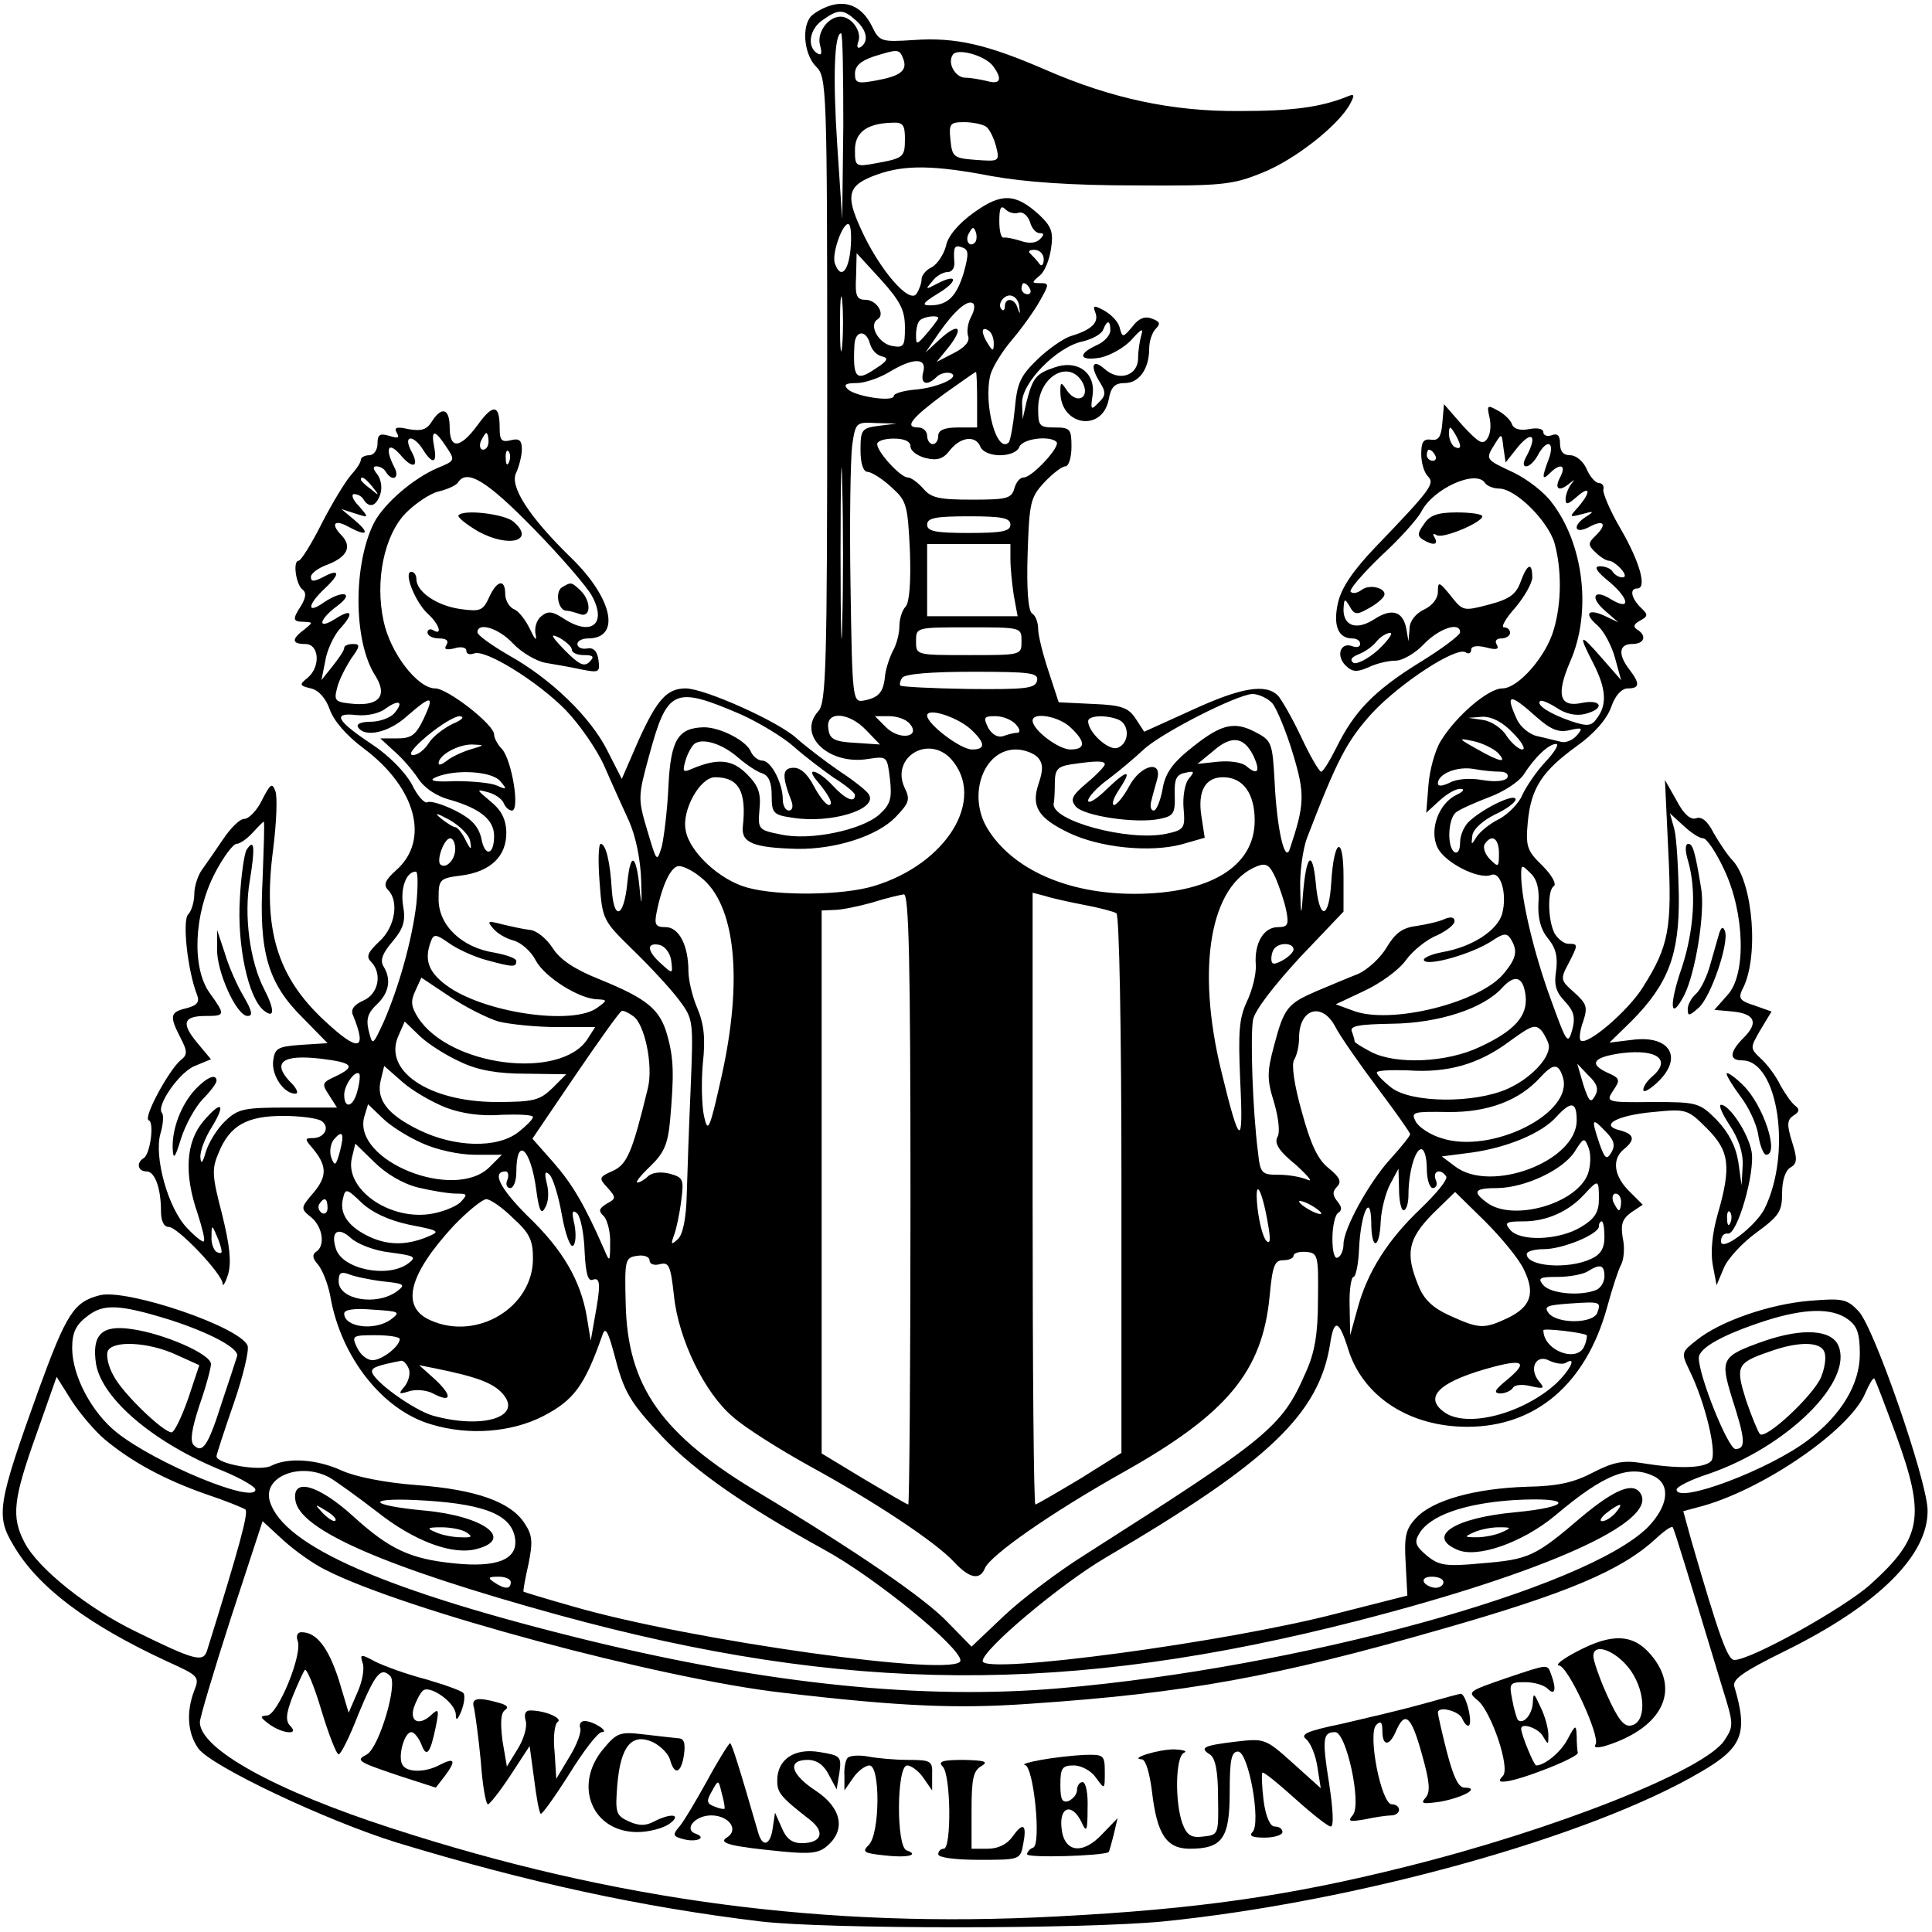 <?xml version="1.0" standalone="no"?>
<!DOCTYPE svg PUBLIC "-//W3C//DTD SVG 20010904//EN"
 "http://www.w3.org/TR/2001/REC-SVG-20010904/DTD/svg10.dtd">
<svg version="1.0" xmlns="http://www.w3.org/2000/svg"
 width="348pt" height="348pt" viewBox="0 0 348 348"
 preserveAspectRatio="xMidYMid meet">

<g transform="translate(0,348) scale(0.1,-0.1)"
fill="#000000" stroke="none">
<path d="M1490 3468 c-13 -5 -28 -14 -32 -21 -14 -22 -8 -67 12 -87 19 -19 20
-34 20 -582 0 -502 -2 -564 -16 -579 -39 -43 19 -98 90 -86 34 5 34 5 39 -36
4 -35 1 -46 -19 -64 -31 -28 -125 -48 -178 -36 -40 8 -41 9 -38 45 3 30 -2 43
-23 64 -26 26 -52 29 -99 9 -16 -7 -17 -5 -11 16 4 13 12 27 17 30 16 10 51
-2 78 -26 14 -12 33 -25 43 -28 12 -4 17 -17 17 -40 0 -32 3 -35 38 -40 68
-11 154 15 137 42 -3 6 -27 25 -53 42 -26 18 -60 44 -77 59 -32 30 -166 90
-200 90 -34 0 -52 -21 -85 -94 l-30 -69 -26 51 c-30 60 -101 129 -178 172 -31
18 -56 36 -56 41 0 19 38 8 64 -20 15 -16 42 -32 59 -35 18 -3 47 -8 65 -12
31 -6 33 -5 30 17 -2 16 -9 23 -20 21 -10 -2 -18 2 -18 8 0 5 8 10 19 10 60 0
45 72 -30 145 -77 75 -112 130 -99 154 5 11 10 30 10 42 0 16 -5 20 -20 16
-17 -4 -20 0 -20 23 0 42 -12 43 -40 4 -31 -42 -50 -44 -50 -4 0 34 -14 39
-32 11 -9 -15 -19 -18 -42 -14 -22 5 -27 3 -21 -7 5 -9 2 -10 -14 -5 -17 5
-21 2 -21 -14 0 -12 -7 -21 -15 -21 -8 0 -15 -4 -15 -8 0 -5 -8 -17 -18 -28
-9 -10 -33 -49 -52 -86 -19 -38 -38 -68 -42 -68 -11 0 -5 -43 7 -52 7 -5 6
-14 -2 -28 -17 -26 -16 -30 5 -30 16 -1 16 -1 0 -14 -23 -17 -23 -26 2 -26 25
0 28 -41 4 -61 -15 -12 -15 -14 6 -19 14 -3 27 -18 34 -38 7 -20 30 -47 61
-70 95 -71 120 -166 58 -220 -19 -17 -23 -26 -14 -35 20 -20 13 -67 -16 -93
-20 -19 -24 -27 -15 -36 21 -21 14 -58 -13 -70 -18 -8 -24 -17 -19 -27 26 -64
10 -67 -52 -9 -85 79 -111 165 -92 308 6 48 8 95 4 105 -6 16 -9 13 -24 -16
-9 -19 -24 -34 -32 -34 -8 0 -24 -16 -37 -35 -13 -19 -30 -44 -38 -55 -8 -10
-15 -31 -15 -45 0 -14 -5 -31 -11 -37 -11 -11 -1 -102 16 -145 5 -13 0 -19
-19 -24 -30 -7 -31 -14 -11 -53 13 -25 13 -31 0 -41 -21 -18 -68 -104 -57
-108 10 -3 3 -60 -9 -68 -14 -8 -11 -24 5 -24 15 0 26 -30 26 -72 0 -17 5 -28
14 -28 16 0 96 -84 97 -102 0 -7 5 1 10 17 6 22 3 51 -11 108 -18 69 -19 81
-6 111 20 49 51 66 116 66 30 0 61 -4 69 -9 16 -11 6 -31 -16 -31 -14 0 -14
-2 -1 -17 27 -32 28 -51 3 -81 -24 -28 -24 -29 -4 -45 21 -18 25 -52 8 -62 -7
-5 -6 -12 4 -23 8 -10 18 -35 22 -57 19 -110 95 -206 183 -231 67 -20 143 -14
200 15 56 29 75 55 107 146 5 16 10 8 21 -33 18 -70 28 -87 88 -151 58 -61
147 -123 290 -202 92 -50 246 -176 246 -200 0 -32 -488 36 -700 98 -46 13 -85
25 -87 26 -1 1 3 24 9 50 8 40 7 52 -7 73 -25 39 -88 61 -194 69 -56 4 -111
15 -135 26 -46 21 -97 24 -127 9 -19 -11 -99 3 -99 17 0 3 14 46 31 95 17 49
28 96 25 104 -13 34 -217 103 -266 91 -47 -12 -60 -32 -111 -172 -73 -203 -77
-225 -45 -278 44 -76 135 -144 278 -210 55 -25 58 -27 48 -52 -15 -39 -12 -77
7 -104 22 -32 232 -131 358 -170 237 -72 440 -116 655 -142 120 -14 580 -14
725 0 348 35 769 152 968 269 76 44 86 70 61 154 -4 13 16 27 89 63 171 84
262 175 259 257 -3 57 -96 326 -124 356 -21 22 -28 24 -88 19 -73 -6 -162 -37
-204 -71 -27 -21 -28 -23 -14 -52 30 -60 52 -154 40 -166 -13 -13 -60 -14
-127 -3 -31 5 -50 1 -85 -17 -34 -18 -63 -25 -120 -26 -93 -3 -169 -24 -199
-56 -19 -20 -22 -33 -19 -82 l3 -58 -126 -32 c-198 -52 -639 -111 -639 -86 0
21 141 139 221 186 295 173 385 259 405 386 7 46 16 43 33 -12 27 -84 110
-138 214 -138 123 0 214 77 252 216 9 33 20 67 25 76 5 9 7 31 3 48 -4 25 -1
34 15 46 l21 14 -25 25 c-27 27 -31 57 -9 75 21 17 19 27 -7 34 -38 9 -6 27
60 33 60 6 62 5 97 -30 40 -40 44 -68 19 -154 -10 -35 -13 -68 -9 -91 l7 -37
13 31 c7 17 34 46 59 64 41 30 46 38 46 71 0 23 6 41 15 46 12 7 13 15 3 46
-10 32 -9 40 3 48 10 6 11 11 3 17 -6 4 -18 21 -27 37 -8 17 -24 38 -35 48
-20 19 -20 19 -1 52 l20 33 -31 11 c-26 8 -29 13 -22 28 31 56 20 193 -17 233
-9 9 -24 32 -34 49 -11 22 -22 31 -32 27 -10 -3 -22 7 -35 32 l-21 37 6 -128
c7 -139 1 -171 -45 -244 -26 -43 -102 -108 -113 -97 -3 3 -1 19 5 35 8 25 6
31 -16 51 -25 22 -26 24 -11 52 18 35 18 36 0 36 -8 0 -19 9 -25 19 -12 24
-13 78 -1 85 5 4 -4 20 -21 37 -28 27 -30 35 -26 79 6 61 26 91 88 136 31 22
54 48 62 70 7 21 19 34 30 34 22 0 22 9 3 34 -21 27 -19 46 5 46 22 0 27 15 9
26 -8 5 -6 10 5 16 15 8 15 11 1 24 -17 17 -20 34 -6 34 18 0 5 47 -29 106
-19 32 -33 65 -32 72 2 6 -2 12 -8 12 -6 0 -16 11 -22 25 -6 14 -19 25 -30 25
-12 0 -18 7 -18 21 0 15 -5 19 -15 15 -8 -3 -15 0 -15 5 0 7 -11 9 -26 6 -16
-3 -28 0 -31 10 -3 7 -14 18 -26 24 -18 10 -19 9 -14 -13 3 -13 2 -30 -4 -38
-8 -12 -15 -8 -44 23 l-34 39 -3 -34 c-2 -25 -7 -32 -20 -30 -14 2 -18 -4 -18
-26 0 -15 5 -33 12 -40 13 -13 6 -23 -95 -128 -40 -42 -61 -73 -67 -100 -9
-40 0 -64 26 -64 8 0 14 -4 14 -10 0 -5 -6 -7 -14 -4 -21 8 -30 -16 -13 -34
13 -13 21 -13 42 -4 14 7 36 12 49 12 12 0 35 13 51 30 27 28 65 41 65 21 0
-5 -33 -30 -74 -55 -82 -51 -117 -88 -149 -153 -12 -24 -24 -43 -27 -43 -4 0
-20 28 -36 62 -16 34 -35 67 -42 75 -22 22 -66 15 -155 -26 l-86 -39 -15 23
c-13 20 -25 25 -77 27 l-62 3 -18 55 c-10 30 -19 65 -19 77 0 12 -5 25 -11 28
-7 5 -10 44 -8 107 3 93 5 102 30 129 15 16 32 29 38 29 6 0 11 16 11 35 0 32
-2 35 -30 35 -28 0 -30 3 -30 34 0 58 56 90 80 47 14 -27 -9 -40 -27 -16 -12
18 -13 18 -13 -1 0 -61 75 -73 87 -14 4 23 11 30 29 30 26 0 44 26 44 62 0 13
5 29 12 36 9 9 7 13 -7 18 -12 5 -24 1 -35 -14 -17 -20 -18 -21 -23 -3 -2 11
-15 24 -27 31 -20 11 -22 10 -17 -3 7 -18 -7 -31 -43 -42 -14 -4 -41 -23 -61
-42 -31 -30 -37 -43 -41 -89 -3 -30 -8 -57 -11 -61 -22 -21 -46 70 -33 122 4
14 21 42 39 63 17 20 40 52 50 70 17 30 17 32 1 32 -16 0 -16 1 -2 13 9 6 18
28 21 48 5 31 1 41 -21 62 -43 39 -68 40 -118 4 -28 -20 -47 -43 -50 -60 -4
-15 -15 -32 -25 -38 -11 -5 -19 -15 -19 -22 0 -7 -4 -18 -9 -26 -13 -20 -68
45 -100 116 -29 63 -24 80 30 99 48 17 100 17 204 -3 61 -11 145 -17 260 -17
157 -1 175 1 229 23 58 23 137 85 158 124 9 17 8 19 -8 12 -46 -18 -96 -25
-191 -25 -122 -1 -232 23 -349 74 -106 46 -162 59 -237 54 -61 -4 -63 -3 -77
26 -18 35 -46 47 -80 34z m52 -25 c20 -18 23 -38 8 -48 -6 -3 -7 1 -4 10 7 18
-12 45 -32 45 -22 0 -43 -28 -37 -51 4 -15 3 -20 -5 -15 -19 12 -14 44 10 60
28 20 37 20 60 -1z m-23 -190 l-2 -168 -9 135 c-8 122 -5 200 7 200 3 0 4 -75
4 -167z m108 121 c8 -21 -5 -31 -49 -39 -33 -6 -38 -5 -38 12 0 14 10 23 33
31 45 14 47 14 54 -4z m161 -12 c18 -24 15 -35 -10 -28 -13 3 -30 6 -39 6 -18
0 -33 26 -23 41 7 13 56 0 72 -19z m-158 -131 c0 -34 -2 -36 -52 -45 -37 -7
-38 -6 -38 24 0 32 22 48 68 49 18 1 22 -4 22 -28z m146 21 c6 -4 14 -20 18
-35 7 -28 6 -28 -36 -25 -40 3 -43 5 -46 36 -3 29 -1 32 25 32 15 0 33 -4 39
-8z m59 -155 c7 2 16 -5 20 -16 3 -12 11 -21 18 -21 8 0 8 -3 0 -11 -7 -7 -20
-8 -34 -3 -13 4 -27 7 -31 6 -5 -1 -8 12 -8 30 0 24 3 29 11 21 6 -6 17 -9 24
-6z m-303 -66 c-4 -41 -18 -54 -28 -26 -7 17 15 77 25 71 4 -3 5 -23 3 -45z
m224 12 c-10 -10 -19 5 -10 18 6 11 8 11 12 0 2 -7 1 -15 -2 -18z m-20 -54
c-13 -43 -29 -59 -61 -59 -16 0 -12 5 14 21 37 22 37 38 -1 18 -21 -11 -22
-11 -9 4 7 10 20 17 28 17 8 0 13 8 12 18 -2 27 0 32 15 26 11 -4 11 -12 2
-45z m144 24 c0 -10 -4 -14 -8 -8 -4 6 -11 13 -16 18 -5 4 -2 7 7 7 10 0 17
-8 17 -17z m-250 -123 c0 -34 -2 -37 -24 -33 -24 5 -42 38 -25 48 14 9 -2 35
-22 35 -16 0 -19 7 -17 42 l1 42 44 -48 c35 -39 43 -55 43 -86z m-113 -32 c-2
-24 -4 -7 -4 37 0 44 2 63 4 43 2 -21 2 -57 0 -80z m338 102 c3 -5 1 -10 -4
-10 -6 0 -11 5 -11 10 0 6 2 10 4 10 3 0 8 -4 11 -10z m-19 -34 c2 -12 1 -13
-3 -1 -5 18 -23 20 -23 3 0 -6 -3 -9 -6 -5 -9 9 6 29 19 24 7 -2 13 -11 13
-21z m-87 -17 c-6 -11 -8 -27 -5 -35 3 -9 -6 -20 -26 -30 l-31 -16 22 27 c28
36 18 45 -16 14 l-26 -24 24 35 c28 40 51 60 61 54 5 -3 3 -14 -3 -25z m-59
-2 c0 -2 -9 -14 -20 -27 -19 -22 -20 -22 -20 -3 0 11 3 23 7 26 7 7 33 10 33
4z m310 -22 c0 -9 -11 -21 -25 -27 -35 -16 -31 -29 8 -22 17 4 43 18 56 33 16
18 21 21 17 8 -3 -10 -6 -29 -6 -42 0 -32 -35 -43 -61 -19 -22 19 -26 4 -7
-26 10 -16 10 -23 -3 -35 -14 -15 -15 -13 -11 13 6 41 -28 65 -69 50 -33 -11
-39 -19 -50 -62 l-7 -31 -1 29 c-1 36 62 101 109 111 17 4 34 13 37 21 7 18
13 18 13 -1z m-210 -23 c0 -15 -2 -15 -10 -2 -13 20 -13 33 0 25 6 -3 10 -14
10 -23z m-223 -1 c3 -11 12 -21 22 -23 12 -3 10 -8 -12 -22 -35 -24 -41 -17
-38 42 1 27 21 29 28 3z m96 -51 c-6 -22 7 -26 24 -9 6 6 17 9 25 7 20 -7 -24
-27 -66 -30 -20 -2 -36 -7 -36 -11 0 -12 -70 -1 -83 12 -8 8 -4 11 16 11 14 0
41 9 59 20 43 26 68 26 61 0z m97 -50 l0 -50 -35 0 c-24 0 -35 -5 -35 -15 0
-8 -4 -15 -10 -15 -5 0 -10 7 -10 15 0 8 -7 15 -16 15 -26 0 -12 17 46 60 30
21 56 40 58 40 1 0 2 -22 2 -50z m-243 -403 c-1 -67 -3 -9 -3 128 0 138 2 192
3 122 2 -71 2 -183 0 -250z m66 356 c-31 -4 -33 -7 -33 -44 0 -24 5 -39 13
-39 6 0 26 -12 42 -27 28 -25 30 -31 34 -116 2 -56 -1 -93 -8 -100 -6 -6 -11
-22 -11 -35 0 -13 -5 -33 -12 -45 -6 -12 -13 -33 -14 -46 -3 -29 -12 -38 -39
-43 -19 -3 -20 3 -23 207 -2 116 0 229 3 253 6 41 7 42 43 40 l37 -1 -32 -4z
m1047 -36 c0 -5 -4 -5 -10 -2 -5 3 -10 14 -10 23 0 15 2 15 10 2 5 -8 10 -19
10 -23z m-1826 -2 c16 -24 16 -25 -16 -38 -44 -19 -95 -63 -114 -98 -38 -75
-38 -214 2 -276 22 -35 8 -54 -37 -51 -35 3 -38 5 -32 28 3 14 15 37 25 53 17
23 17 27 4 27 -9 0 -16 -3 -16 -7 0 -5 -10 -19 -21 -33 l-20 -25 7 35 c3 19
15 44 25 56 27 29 24 39 -6 20 -34 -22 -32 -3 3 23 32 24 9 29 -26 5 -30 -21
-28 -3 3 26 29 27 27 37 -4 20 -16 -8 -21 -8 -21 1 0 6 13 16 30 22 36 14 45
33 24 54 -19 20 -11 28 14 14 33 -18 39 -12 12 11 l-25 21 25 -8 c25 -8 25 -8
6 14 -11 11 -14 21 -8 21 6 0 14 -4 17 -10 10 -16 23 -12 30 10 4 12 1 27 -5
35 -8 10 -9 15 -2 15 6 0 14 -4 17 -10 12 -19 26 -11 15 9 -17 33 -11 47 11
22 23 -28 36 -22 19 8 -14 28 5 28 22 1 17 -27 26 -25 20 5 -6 32 1 32 22 0z
m76 10 c0 -8 -4 -15 -10 -15 -5 0 -7 7 -4 15 4 8 8 15 10 15 2 0 4 -7 4 -15z
m1855 -9 c25 29 34 19 15 -17 -7 -12 -7 -19 -1 -19 6 0 15 9 21 20 16 30 31
25 20 -6 -13 -34 -13 -41 2 -26 19 19 30 14 18 -8 -11 -21 -2 -27 18 -10 9 7
9 7 2 -2 -5 -7 -10 -19 -10 -27 0 -11 4 -10 20 4 25 22 26 9 3 -18 -17 -19
-17 -19 7 -13 21 6 22 5 8 -4 -26 -16 -23 -33 3 -20 27 15 35 7 14 -14 -15
-14 -15 -18 -1 -31 8 -8 19 -15 24 -15 5 0 15 -7 22 -15 8 -9 9 -15 2 -15 -6
0 -14 5 -17 10 -3 6 -14 10 -23 10 -12 0 -7 -9 18 -29 36 -31 37 -52 1 -30
-30 19 -38 3 -10 -21 l24 -21 -23 11 c-32 15 -40 5 -14 -17 11 -10 25 -36 31
-58 l11 -40 -35 40 c-40 46 -43 44 -15 -10 23 -45 25 -74 7 -98 -10 -15 -17
-16 -47 -6 -38 13 -63 29 -56 36 2 3 16 -3 30 -12 16 -11 35 -15 51 -11 36 9
31 27 -5 20 -41 -9 -48 14 -21 76 38 88 24 210 -34 285 -13 18 -44 42 -69 54
-51 24 -51 23 -33 52 12 19 12 19 15 -7 l4 -27 23 29z m-1095 0 c0 -8 12 -17
27 -21 21 -5 32 -2 44 14 20 25 47 27 55 6 4 -9 19 -15 35 -15 17 0 32 6 35
15 6 15 55 21 67 9 8 -8 -44 -64 -59 -64 -7 0 -14 -9 -17 -20 -5 -18 -14 -20
-76 -20 -59 0 -74 3 -88 20 -10 11 -22 20 -28 20 -13 0 -55 46 -55 60 0 6 14
10 30 10 19 0 30 -5 30 -14z m-723 -28 c-3 -8 -6 -5 -6 6 -1 11 2 17 5 13 3
-3 4 -12 1 -19z m1668 12 c3 -5 1 -10 -4 -10 -6 0 -11 5 -11 10 0 6 2 10 4 10
3 0 8 -4 11 -10z m-1914 -57 c13 -16 12 -17 -3 -4 -10 7 -18 15 -18 17 0 8 8
3 21 -13z m290 -75 c50 -51 97 -106 105 -121 28 -51 -1 -74 -51 -41 -20 13
-28 14 -40 4 -9 -7 -13 -22 -10 -34 2 -12 -2 -7 -10 10 -8 17 -21 34 -30 37
-8 4 -15 16 -15 27 0 28 -15 25 -29 -6 -11 -24 -16 -26 -52 -21 -42 6 -79 31
-79 54 0 7 -4 13 -9 13 -15 0 7 -55 30 -76 20 -18 27 -40 9 -29 -5 3 -10 1
-10 -4 0 -6 9 -11 21 -11 13 0 18 -4 13 -12 -5 -8 0 -9 14 -6 12 4 22 2 22 -4
0 -6 6 -8 14 -5 20 8 114 -50 165 -102 25 -26 57 -72 70 -102 13 -30 33 -74
44 -98 12 -27 21 -69 22 -110 1 -36 1 -46 -2 -21 -6 71 -17 80 -23 20 -6 -62
-24 -70 -28 -13 -3 52 -11 83 -20 83 -4 0 -5 -31 -2 -69 5 -68 6 -69 60 -122
31 -30 68 -70 83 -90 26 -35 26 -36 21 -160 -3 -68 -6 -154 -7 -191 -1 -42 -7
-72 -16 -80 -12 -11 -13 -10 -7 7 4 10 10 38 13 62 5 39 4 42 -21 49 -16 4
-32 2 -39 -5 -6 -6 -15 -11 -19 -11 -4 0 6 13 23 29 25 24 32 40 36 83 7 81 7
110 -5 153 -13 47 -36 66 -122 101 -45 18 -71 35 -85 57 -11 17 -29 31 -40 32
-11 1 -33 6 -50 10 -27 7 -28 6 -17 -7 7 -9 24 -19 37 -22 14 -4 32 -20 40
-36 16 -30 79 -70 112 -70 17 -1 17 -2 -1 -15 -44 -33 -207 -9 -273 41 -32 24
-39 46 -27 78 5 14 9 14 33 -3 14 -10 44 -24 66 -30 48 -13 55 -14 55 -2 0 5
-18 11 -39 15 -59 9 -101 49 -101 96 0 36 1 38 41 43 53 7 82 35 81 79 -1 23
-9 39 -29 55 -25 21 -26 22 -4 16 12 -3 25 -12 28 -19 3 -8 10 -14 15 -14 15
0 0 91 -18 111 -8 8 -14 20 -14 26 0 18 -84 83 -106 83 -32 0 -81 64 -93 121
-16 73 1 155 40 195 18 18 45 36 60 39 16 4 31 11 34 16 16 25 52 3 136 -83z
m1714 82 c3 -5 15 -10 25 -10 30 0 88 -58 100 -98 13 -47 13 -107 -1 -155 -13
-48 -64 -107 -93 -107 -25 0 -83 -49 -111 -95 -10 -16 -20 -52 -22 -79 l-4
-50 24 22 c13 12 30 22 38 21 8 0 5 -5 -8 -11 -31 -15 -49 -62 -34 -94 12 -27
74 -59 97 -50 17 7 29 -34 20 -69 -8 -31 -55 -61 -108 -70 -21 -4 -36 -11 -33
-15 7 -11 87 12 122 35 21 14 27 15 34 4 13 -21 11 -34 -11 -61 -42 -54 -207
-95 -274 -68 l-30 11 51 24 c28 13 62 37 75 55 12 17 38 38 56 45 17 8 32 19
32 26 0 7 -7 8 -17 4 -10 -5 -33 -10 -52 -13 -25 -3 -38 -13 -53 -38 -11 -19
-34 -40 -51 -48 -18 -7 -51 -21 -75 -31 -53 -23 -59 -30 -77 -98 -13 -48 -13
-62 0 -103 8 -28 11 -54 6 -62 -6 -11 2 -25 33 -50 22 -20 32 -32 21 -27 -11
5 -34 9 -52 9 -30 0 -33 2 -37 40 -10 78 -14 211 -9 239 3 17 38 62 84 112
l79 83 0 63 c0 76 -17 69 -22 -9 -4 -70 -22 -71 -28 -2 -6 61 -17 51 -23 -20
-3 -43 -4 -42 -5 10 -1 30 5 71 12 90 55 143 72 175 117 225 50 54 152 121
169 110 6 -4 10 -1 10 5 0 6 10 8 26 4 19 -5 25 -4 20 5 -4 6 -1 11 8 11 9 0
16 5 16 10 0 6 -5 10 -11 10 -6 0 3 16 20 35 17 20 31 45 31 55 0 28 -9 25
-21 -8 -8 -22 -19 -31 -57 -41 -46 -12 -47 -12 -69 16 -21 26 -23 26 -23 7 0
-12 -10 -25 -25 -32 -15 -7 -26 -21 -26 -34 l-2 -23 -4 23 c-6 31 -26 37 -57
17 -32 -21 -56 -13 -56 17 1 20 2 21 11 6 8 -15 13 -16 32 -5 12 6 25 16 29
22 10 14 -24 25 -40 12 -7 -5 -15 -7 -19 -3 -4 3 21 32 54 64 34 31 66 67 73
80 21 42 99 77 115 52z m-855 -75 c0 -12 -15 -15 -75 -15 -60 0 -75 3 -75 15
0 12 15 15 75 15 60 0 75 -3 75 -15z m0 -62 c0 -16 3 -45 6 -65 l7 -38 -82 0
-81 0 0 65 0 65 75 0 75 0 0 -27z m20 -148 c0 -25 0 -25 -95 -25 -95 0 -95 0
-95 25 0 25 0 25 95 25 95 0 95 0 95 -25z m-810 -15 c0 -6 10 -10 22 -10 17 0
19 -3 10 -12 -10 -10 -19 -5 -45 21 -25 26 -27 31 -9 22 12 -7 22 -16 22 -21z
m1452 -1 c-18 -16 -38 -26 -44 -23 -7 5 -4 10 8 15 11 4 26 14 33 23 7 9 19
16 25 16 6 0 -4 -14 -22 -31z m-614 -55 c-3 -14 -19 -16 -123 -15 -66 1 -121
4 -123 6 -2 2 -1 8 3 14 4 7 52 11 126 11 106 0 120 -2 117 -16z m-533 -61
c33 -15 76 -41 95 -58 19 -17 52 -42 72 -56 21 -13 38 -27 38 -31 0 -15 -17
-8 -40 17 -26 28 -51 35 -28 8 22 -26 30 -43 21 -43 -5 0 -17 15 -27 34 -12
23 -25 34 -38 33 -19 -1 -20 -15 -2 -61 3 -9 1 -16 -5 -16 -6 0 -11 9 -11 20
0 29 -21 70 -37 70 -7 0 -16 7 -20 15 -7 20 -55 45 -85 45 -47 -1 -60 -23 -64
-107 -2 -43 -8 -91 -12 -108 -9 -29 -9 -28 -26 29 -17 57 -17 61 3 134 33 122
45 127 166 75z m957 20 c8 -10 25 -51 37 -91 22 -73 21 -91 -6 -172 -9 -25
-23 38 -27 120 -4 73 -5 76 -36 92 -39 20 -63 13 -121 -35 -28 -23 -41 -42
-45 -69 -4 -21 -11 -38 -16 -38 -5 0 -7 8 -4 18 2 9 7 26 10 37 11 37 -29 28
-50 -11 -10 -19 -23 -34 -27 -34 -5 0 -2 11 7 25 26 39 19 41 -19 5 -19 -19
-35 -29 -35 -22 0 6 16 24 37 39 20 15 48 39 62 52 31 30 169 100 197 101 11
0 28 -8 36 -17z m-1582 -18 c-7 -8 -26 -15 -42 -15 -17 0 -27 -4 -23 -10 12
-19 55 -10 88 20 45 39 50 38 30 -5 -14 -29 -22 -35 -47 -35 l-31 0 25 -23
c14 -12 33 -34 43 -49 11 -17 32 -32 59 -39 54 -16 78 -36 78 -65 0 -35 -17
-38 -23 -4 -5 21 -17 35 -47 50 -22 11 -45 18 -50 15 -5 -3 -18 11 -28 32 -12
22 -41 52 -73 73 -63 42 -71 57 -27 52 19 -2 42 3 53 12 24 17 33 12 15 -9z
m2057 -6 c27 -24 41 -29 61 -24 22 5 24 4 12 -10 -7 -8 -20 -14 -29 -11 -9 2
-28 7 -42 10 -14 3 -31 17 -37 31 -21 46 -13 47 35 4z m-1019 -22 c27 -25 28
-37 3 -37 -21 0 -81 46 -81 61 0 15 53 -2 78 -24z m-933 9 c-16 -8 -36 -23
-43 -35 -7 -11 -19 -21 -28 -21 -10 0 1 14 26 35 23 19 49 35 58 35 10 -1 4
-7 -13 -14z m746 -12 l24 -25 -45 3 c-38 2 -46 7 -48 26 -5 32 37 30 69 -4z
m78 12 c20 -24 -19 -30 -43 -6 l-20 20 26 0 c14 0 31 -6 37 -14z m191 -1 c8
-9 8 -15 2 -15 -6 0 -17 -3 -25 -6 -10 -3 -20 3 -27 15 -9 19 -8 21 13 21 14
0 30 -7 37 -15z m98 -5 c28 -26 28 -40 0 -40 -21 0 -68 35 -68 52 0 16 47 8
68 -12z m86 14 c21 -8 21 -43 -1 -51 -16 -6 -53 28 -53 48 0 10 31 12 54 3z
m711 -24 c16 -16 24 -30 17 -30 -6 0 -19 11 -28 24 -8 14 -28 27 -42 29 l-27
4 26 2 c16 0 35 -9 54 -29z m-468 -40 c14 -29 9 -38 -12 -20 -8 7 -30 10 -51
8 l-37 -4 28 23 c33 29 55 26 72 -7z m440 5 c20 -21 5 -18 -37 6 -34 19 -34
20 -6 14 15 -3 35 -13 43 -20z m-1850 5 c-16 -5 -35 -14 -43 -21 -8 -6 -14 -8
-14 -4 0 15 35 34 60 34 24 -1 24 -1 -3 -9z m1937 -22 c-17 -18 -35 -45 -42
-60 -6 -15 -25 -34 -41 -43 -17 -8 -35 -23 -41 -32 -10 -16 -10 -16 -8 2 2 12
19 27 41 38 20 9 37 22 37 27 0 12 -55 -14 -82 -38 -10 -8 -18 -26 -18 -39 0
-14 -4 -21 -10 -18 -14 9 -12 61 3 72 6 5 33 17 59 27 25 9 53 27 62 40 21 33
46 56 59 56 6 0 -3 -15 -19 -32z m-1071 5 c64 -72 -7 -189 -139 -229 -56 -17
-173 -18 -227 -3 -50 13 -106 65 -112 104 -7 36 26 95 53 95 43 0 57 -26 50
-89 -3 -29 19 -38 98 -40 69 -1 144 23 177 57 25 26 27 32 16 54 -24 54 43 95
84 51z m157 2 c9 -11 9 -22 1 -46 -14 -41 -2 -62 54 -89 56 -27 146 -36 203
-21 l42 12 -6 39 c-7 45 7 70 39 70 36 0 57 -29 57 -78 0 -83 -81 -132 -217
-132 -120 0 -219 44 -264 117 -37 60 -8 143 51 143 15 0 33 -7 40 -15z m120
-12 c0 -3 -15 -19 -32 -33 -27 -23 -31 -30 -20 -43 15 -17 109 -31 151 -22 25
5 28 10 27 43 -1 29 3 37 19 40 17 4 17 2 6 -11 -7 -9 -11 -33 -9 -54 3 -35 1
-38 -32 -45 -68 -14 -208 24 -202 55 1 4 2 20 2 36 0 25 5 30 28 34 47 7 62 7
62 0z m712 -13 c11 0 16 -5 13 -11 -4 -6 -22 -8 -45 -4 -22 4 -47 2 -59 -5
-13 -6 -21 -7 -21 -1 0 17 34 31 64 26 16 -3 37 -5 48 -5z m-1801 -17 c13 -15
12 -16 -6 -8 -11 5 -45 8 -75 8 -39 -2 -49 1 -35 7 35 15 101 11 116 -7z m-54
-109 c3 -16 1 -16 -9 4 -6 12 -14 22 -18 22 -3 0 -15 7 -26 16 -13 11 -8 10
16 -3 19 -11 36 -28 37 -39z m2221 6 c6 0 23 -25 37 -55 38 -79 41 -192 6
-228 l-23 -26 33 -3 c40 -4 47 -20 20 -47 -26 -26 -27 -41 -3 -41 65 0 90
-168 40 -268 -17 -32 -78 -78 -78 -58 0 9 5 15 12 14 17 -4 50 111 43 148 -6
33 -40 84 -55 84 -5 0 2 -16 15 -36 16 -24 25 -49 24 -73 l-2 -36 -6 43 c-5
29 -18 53 -39 75 -31 31 -35 32 -116 32 -83 -1 -84 0 -70 21 13 19 12 22 -11
32 -34 16 -25 28 26 35 64 8 91 -12 54 -43 -8 -7 -15 -17 -15 -23 0 -6 11 0
25 13 48 45 23 86 -45 77 l-41 -5 40 39 c66 67 86 119 85 225 -1 50 -4 104 -8
120 l-8 29 24 -22 c14 -13 29 -23 36 -23z m-2595 -73 c-7 -132 9 -188 73 -251
l44 -45 -47 -3 c-43 -3 -48 -6 -51 -29 -3 -26 19 -59 40 -59 7 0 2 11 -11 23
-31 34 -11 48 57 40 58 -7 64 -14 26 -32 -24 -11 -25 -13 -11 -34 l14 -22 -88
0 c-79 0 -90 -2 -113 -24 -15 -14 -30 -39 -35 -55 -6 -21 -9 -24 -10 -11 -1
11 8 35 20 54 27 44 18 50 -15 11 -31 -37 -35 -94 -10 -166 8 -25 14 -48 11
-50 -2 -2 -16 9 -30 24 -34 35 -60 128 -48 170 5 17 6 33 3 37 -12 12 31 74
59 85 l29 12 -25 30 c-29 35 -25 48 16 48 35 0 35 2 7 41 -33 45 -29 143 9
216 15 29 33 53 39 53 6 0 19 9 29 20 10 11 19 20 20 20 2 0 0 -47 -2 -103z
m347 54 c0 -20 -17 -37 -27 -28 -7 8 7 47 18 47 5 0 9 -9 9 -19z m1880 -8 c0
-25 -1 -26 -16 -11 -9 9 -13 21 -10 27 13 20 26 11 26 -16z m-383 -104 c5 -25
2 -29 -15 -29 -26 0 -43 -29 -40 -68 1 -16 -6 -45 -16 -66 -14 -30 -16 -54
-12 -144 6 -122 -1 -118 -34 18 -46 188 -20 337 65 370 16 6 22 2 33 -22 7
-17 16 -43 19 -59z m-1055 61 c63 -49 77 -185 37 -362 -21 -94 -24 -100 -31
-68 -4 19 -5 62 -2 95 5 44 2 71 -10 99 -9 21 -16 51 -16 67 0 46 -17 79 -41
79 -18 0 -21 4 -16 28 10 49 26 82 40 82 8 0 26 -9 39 -20z m1509 -48 c-1 -26
4 -46 17 -62 15 -18 18 -34 15 -58 -4 -25 -1 -38 15 -55 17 -18 20 -29 14 -52
-8 -28 -10 -24 -39 56 -30 82 -53 179 -53 223 0 19 1 19 17 3 12 -11 16 -30
14 -55z m-2021 0 c-8 -67 -32 -151 -59 -213 -20 -43 -20 -43 -27 -15 -5 21 -1
32 15 47 22 21 26 45 12 68 -7 11 -2 24 16 45 20 24 24 37 19 65 -5 32 6 61
23 61 4 0 4 -26 1 -58z m890 -532 c0 -302 -2 -550 -4 -550 -2 0 -38 21 -80 46
l-76 46 0 489 0 489 23 1 c12 0 42 6 67 13 25 8 51 14 58 15 9 1 12 -115 12
-549z m313 530 c27 -5 53 -12 58 -15 5 -4 9 -205 9 -489 l0 -483 -75 -47 c-42
-25 -78 -46 -80 -46 -3 0 -5 248 -5 551 l0 551 23 -6 c12 -4 44 -11 70 -16z
m-744 -100 c3 -25 3 -25 -18 -6 -26 23 -27 39 -3 34 9 -2 19 -14 21 -28z
m1121 20 c0 -5 -9 -14 -20 -20 -15 -8 -20 -8 -20 3 0 8 3 17 7 20 10 10 33 8
33 -3z m-1432 -130 c20 -5 68 -10 106 -10 l68 0 -14 -22 c-49 -74 -248 -49
-305 39 -12 19 -14 29 -5 48 l11 24 51 -34 c28 -19 68 -39 88 -45z m1850 46
c4 -36 -20 -63 -83 -92 -59 -28 -150 -32 -195 -9 -17 9 -30 17 -30 19 0 3 -2
10 -5 18 -4 10 12 13 72 14 84 1 165 27 199 65 23 25 38 20 42 -15z m-1608
-36 c21 -13 37 -89 27 -130 -28 -115 -37 -137 -63 -149 -25 -11 -26 -13 -10
-30 16 -18 16 -20 -1 -29 -14 -9 -16 -13 -5 -23 6 -7 12 -29 11 -49 0 -34 -1
-34 -11 -10 -35 80 -57 117 -91 156 l-38 43 78 115 c43 63 80 115 83 115 3 1
12 -3 20 -9z m1265 -19 c8 -16 42 -65 75 -109 33 -44 60 -82 60 -85 0 -3 -16
-23 -35 -44 -38 -41 -85 -126 -85 -154 0 -10 -4 -21 -10 -24 -6 -4 -10 10 -10
34 0 22 5 43 10 46 8 5 7 11 -1 21 -9 11 -9 18 -1 26 9 9 6 17 -15 34 -19 15
-32 42 -48 101 -14 49 -19 86 -14 94 5 8 9 25 9 40 0 52 41 65 65 20z m-1575
-64 c31 -15 67 -21 117 -21 l73 -1 -25 -25 c-23 -22 -33 -25 -103 -25 -121 1
-203 57 -174 120 l11 25 28 -27 c15 -14 48 -35 73 -46z m1960 28 c0 -23 -34
-58 -74 -76 -60 -27 -174 -26 -210 2 -14 11 -26 23 -26 27 0 4 25 5 56 4 72
-5 128 11 184 53 40 29 46 31 58 17 6 -9 12 -21 12 -27z m-1987 -110 c29 -11
65 -16 101 -13 31 1 56 0 56 -4 0 -4 -12 -16 -26 -27 -38 -30 -115 -28 -180 4
-57 28 -77 55 -68 90 l6 25 33 -29 c18 -16 53 -36 78 -46z m2012 55 c21 -65
-129 -140 -219 -110 -20 6 -41 20 -46 30 -9 17 -5 18 58 17 72 -1 129 21 166
62 24 26 33 26 41 1z m58 -34 c-8 -14 -11 -10 -21 20 l-11 38 20 -21 c16 -15
19 -25 12 -37z m-2229 10 c-7 -30 -24 -35 -24 -8 0 18 20 45 27 38 2 -2 1 -15
-3 -30z m116 -95 c26 -12 67 -21 95 -21 l49 0 -22 -22 c-63 -63 -247 11 -226
90 l7 23 26 -25 c14 -14 46 -34 71 -45z m2080 41 c0 -74 -155 -132 -219 -83
l-24 18 54 7 c64 9 127 35 153 65 26 28 36 27 36 -7z m63 -57 c-9 -15 -12 -13
-22 15 -15 45 -14 48 10 23 16 -16 19 -25 12 -38z m-2291 0 c-7 -25 -9 -26
-15 -11 -4 10 -2 25 4 33 16 19 20 12 11 -22z m2248 -40 c-21 -54 -136 -86
-182 -51 -27 20 -22 26 20 26 49 1 116 32 138 65 17 27 18 27 26 6 4 -12 3
-32 -2 -46z m-2107 -24 c25 -6 56 -11 69 -11 20 0 21 -1 7 -16 -9 -8 -34 -18
-56 -21 -75 -10 -153 47 -139 102 l6 25 34 -33 c21 -21 51 -39 79 -46z m213
-5 c5 -37 9 -45 16 -31 6 9 7 28 3 43 -5 20 -3 24 5 16 6 -6 16 -38 22 -72 6
-34 15 -59 20 -56 5 3 6 20 3 37 -6 25 -4 29 5 21 6 -7 12 -37 13 -68 2 -40 6
-55 15 -51 14 5 14 -11 3 -70 l-7 -40 -7 43 c-11 65 -43 121 -107 182 -50 50
-65 80 -39 80 4 0 6 -7 3 -15 -4 -8 -1 -15 5 -15 6 0 11 13 11 28 0 67 26 44
36 -32z m1604 39 c0 -19 5 -35 11 -35 6 0 9 7 5 15 -6 16 9 21 19 6 3 -6 -18
-31 -46 -58 -58 -55 -96 -113 -114 -181 l-13 -47 -1 53 c-1 28 3 52 7 52 4 0
9 23 10 51 3 64 21 103 22 47 0 -51 15 -49 17 2 1 21 9 52 17 67 l15 28 1 -37
c0 -21 4 -38 8 -38 5 0 9 12 9 28 0 40 12 82 23 82 6 0 10 -16 10 -35z m-286
-100 c5 -28 4 -37 -3 -30 -6 6 -13 33 -16 60 -6 57 8 35 19 -30z m596 45 c0
-23 -7 -35 -32 -50 -39 -24 -110 -27 -128 -5 -11 13 -7 15 24 15 42 0 82 18
110 49 25 27 26 27 26 -9z m-2143 -46 c57 -11 57 -12 30 -23 -38 -15 -72 -14
-107 4 -35 18 -49 41 -42 67 4 18 7 17 33 -8 19 -18 49 -32 86 -40z m2008 -81
c21 -43 12 -67 -29 -87 -43 -20 -51 -20 -104 4 -31 14 -47 29 -57 54 -24 58
-19 84 25 129 l41 40 54 -53 c30 -30 62 -69 70 -87z m175 122 c0 -8 -2 -15 -4
-15 -2 0 -6 7 -10 15 -3 8 -1 15 4 15 6 0 10 -7 10 -15z m-2330 -11 c0 -8 -5
-12 -10 -9 -6 4 -8 11 -5 16 9 14 15 11 15 -7z m334 -18 c30 -27 36 -40 36
-73 0 -88 -101 -149 -185 -111 -54 24 -39 82 42 170 25 26 52 48 59 48 7 0 29
-15 48 -34z m1456 8 c0 -2 -9 0 -20 6 -11 6 -20 13 -20 16 0 2 9 0 20 -6 11
-6 20 -13 20 -16z m737 -16 c-3 -8 -6 -5 -6 6 -1 11 2 17 5 13 3 -3 4 -12 1
-19z m-227 -26 c0 -21 -7 -32 -25 -40 -42 -19 -115 -13 -115 9 0 5 14 9 31 9
34 0 99 27 99 41 0 5 2 9 5 9 3 0 5 -13 5 -28z m-2491 -25 c1 -5 -3 -5 -9 -2
-5 3 -10 16 -9 28 0 21 1 21 9 2 5 -11 9 -24 9 -28z m304 -3 c45 -6 48 -8 32
-20 -37 -27 -119 -10 -130 27 -10 31 4 40 27 19 12 -11 43 -23 71 -26z m1671
-85 c0 -62 -6 -96 -22 -131 -43 -99 -66 -117 -397 -328 -48 -30 -113 -79 -146
-110 l-59 -56 -43 44 c-42 44 -165 128 -338 232 -178 106 -239 193 -242 343
-2 78 -1 82 21 85 12 2 22 -2 22 -8 0 -7 8 -10 19 -7 16 4 19 -3 25 -57 8 -78
55 -175 106 -218 21 -19 83 -58 137 -88 119 -65 229 -138 262 -174 27 -29 46
-33 55 -11 9 23 119 100 249 173 187 105 251 181 264 318 5 54 9 64 24 64 11
0 19 4 19 8 0 5 10 8 23 7 21 -2 22 -6 21 -86z m516 42 c0 -10 -7 -22 -16 -25
-29 -11 -81 -6 -94 9 -11 13 -7 15 26 15 22 0 46 5 54 10 22 14 30 12 30 -9z
m-2201 -9 c40 -4 42 -6 26 -18 -37 -27 -105 -15 -105 18 0 15 4 18 18 13 9 -4
37 -10 61 -13z m2188 -57 c-8 -19 -70 -20 -87 -1 -10 13 -4 15 37 18 57 4 57
3 50 -17z m-2572 -12 c72 -23 127 -52 122 -66 -2 -7 -14 -43 -27 -82 -25 -79
-35 -94 -51 -78 -7 7 -4 28 10 71 12 34 21 68 21 75 0 18 -85 55 -143 63 -54
8 -72 -10 -64 -63 11 -63 105 -143 230 -193 31 -13 57 -28 57 -33 0 -27 -180
47 -250 103 -45 36 -80 102 -80 152 0 28 7 42 27 57 29 23 57 22 148 -6z m400
1 c-29 -22 -85 -15 -85 10 0 7 18 10 52 7 47 -3 50 -4 33 -17z m2623 0 c17
-12 22 -25 22 -63 0 -54 -33 -109 -92 -154 -70 -54 -238 -117 -238 -90 0 5 26
18 57 28 143 49 263 168 234 232 -13 28 -64 31 -132 8 -79 -28 -81 -32 -59
-104 24 -74 25 -91 6 -91 -13 0 -66 131 -66 164 0 18 43 42 120 67 69 22 119
24 148 3z m-470 -29 c1 -1 0 -10 -4 -19 -12 -32 -74 -9 -74 28 0 4 71 -4 78
-9z m-2138 -7 c0 -13 -32 -38 -49 -38 -10 0 -22 10 -28 23 -10 21 -8 22 33 22
24 0 44 -3 44 -7z m-403 -28 l42 -19 -20 -60 c-12 -34 -25 -61 -30 -61 -15 0
-90 72 -105 103 -9 16 -13 35 -10 43 8 20 73 17 123 -6z m2969 5 c4 -9 1 -29
-6 -46 -15 -34 -100 -113 -110 -102 -4 5 -15 32 -25 61 -19 61 -17 67 41 87
52 19 93 19 100 0z m-466 -20 c21 13 9 -12 -17 -37 -59 -54 -160 -81 -201 -52
-40 28 -8 57 92 83 51 13 57 6 21 -24 -22 -18 -26 -24 -13 -25 9 0 20 5 23 10
3 6 18 7 33 3 23 -5 25 -4 14 9 -19 23 -5 50 19 37 11 -5 24 -7 29 -4z m-2084
-10 c4 -8 0 -23 -7 -32 -12 -14 -11 -15 8 -9 12 4 32 2 43 -4 34 -18 35 -4 4
25 l-29 26 30 -6 c74 -15 103 -26 120 -45 38 -42 -35 -65 -125 -40 -35 10
-110 64 -110 80 0 7 12 11 53 19 4 0 10 -6 13 -14z m-547 -128 c48 -40 107
-72 181 -98 36 -12 68 -25 72 -28 6 -5 -10 -65 -69 -254 -7 -22 -22 -18 -128
34 -87 42 -177 114 -201 161 -24 46 -20 78 21 193 l37 105 27 -43 c15 -23 42
-55 60 -70z m3226 9 c54 -148 47 -186 -46 -270 -48 -43 -215 -136 -245 -136
-12 0 -27 41 -78 217 l-14 51 26 7 c112 28 274 138 302 206 7 16 14 28 16 26
2 -2 19 -47 39 -101z m-2822 -77 c12 -7 51 -35 86 -62 67 -53 136 -79 180 -67
68 18 12 59 -93 69 -109 10 -108 25 2 18 109 -7 155 -27 160 -70 4 -36 -33
-51 -110 -43 -79 8 -116 25 -182 85 -63 57 -110 70 -104 29 7 -54 162 -121
474 -207 518 -142 919 -144 1441 -10 338 87 540 178 508 229 -13 21 -46 8
-107 -43 -83 -71 -94 -76 -180 -83 -64 -6 -76 -4 -98 14 -20 17 -23 24 -14 39
19 33 81 55 171 61 106 6 107 -12 2 -22 -109 -10 -160 -43 -105 -67 35 -17
118 12 177 61 90 76 135 93 180 70 29 -16 23 -54 -13 -91 -112 -111 -628 -253
-1060 -290 -245 -21 -520 7 -843 85 -369 90 -555 171 -579 252 -13 44 54 71
107 43z m11 -78 c-2 -3 -12 3 -22 13 -16 17 -16 18 5 5 12 -7 20 -15 17 -18z
m2306 14 c-7 -8 -18 -15 -24 -15 -6 0 -2 7 8 15 25 19 32 19 16 0z m-2323
-103 c141 -72 603 -196 823 -221 213 -25 315 -29 443 -20 283 19 446 49 742
134 228 65 325 106 387 163 15 14 29 24 31 21 3 -4 27 -83 90 -291 20 -64 20
-67 3 -93 -36 -54 -306 -161 -576 -228 -208 -52 -374 -76 -627 -89 -415 -22
-795 28 -1198 159 -210 68 -345 143 -345 191 0 8 25 92 56 188 l57 174 38 -35
c21 -19 55 -43 76 -53z m253 68 c12 -8 10 -10 -10 -9 -14 0 -34 4 -45 9 -17 7
-16 9 10 9 17 0 37 -4 45 -9z m1865 0 c-11 -5 -31 -9 -45 -9 -23 0 -23 1 -5 9
11 5 31 9 45 9 23 0 23 -1 5 -9z m-1785 -90 c0 -13 -11 -13 -30 0 -12 8 -11
10 8 10 12 0 22 -4 22 -10z m1680 0 c0 -5 -6 -10 -14 -10 -8 0 -18 5 -21 10
-3 6 3 10 14 10 12 0 21 -4 21 -10z"/>
<path d="M826 2552 c-3 -3 13 -16 35 -29 56 -31 105 -17 63 18 -16 13 -88 22
-98 11z"/>
<path d="M1012 2422 c-13 -9 -6 -42 8 -42 5 0 15 -3 24 -6 20 -8 22 22 2 42
-17 16 -17 16 -34 6z"/>
<path d="M2565 2536 c-12 -16 -12 -22 -2 -28 18 -11 29 -10 21 4 -4 6 -3 8 4
4 11 -7 82 23 82 34 0 4 -21 7 -46 7 -34 0 -49 -5 -59 -21z"/>
<path d="M3041 1928 c15 -53 10 -124 -11 -189 -24 -69 -22 -100 3 -53 21 40
39 152 31 195 -11 67 -15 79 -23 79 -6 0 -6 -13 0 -32z"/>
<path d="M3097 1800 c-2 -8 -10 -34 -16 -56 -6 -23 -18 -47 -26 -54 -8 -7 -15
-19 -15 -28 0 -13 3 -12 20 3 22 20 55 117 47 138 -3 8 -6 8 -10 -3z"/>
<path d="M3110 1546 c0 -4 11 -22 25 -41 14 -18 29 -49 32 -69 3 -20 10 -36
14 -36 25 0 -5 90 -41 125 -16 16 -30 25 -30 21z"/>
<path d="M444 1949 c-4 -7 -10 -47 -12 -89 -5 -83 15 -177 43 -200 20 -16 20
1 1 38 -26 50 -37 133 -26 196 10 61 8 77 -6 55z"/>
<path d="M391 1771 c-1 -41 35 -121 55 -121 10 0 8 9 -7 35 -12 20 -27 54 -34
78 l-14 42 0 -34z"/>
<path d="M352 1518 c-26 -28 -42 -71 -41 -106 1 -22 4 -19 15 17 8 25 25 56
39 71 14 14 25 29 25 33 0 14 -17 7 -38 -15z"/>
<path d="M536 525 c10 -24 -36 -135 -55 -135 -13 -1 -13 -3 3 -15 24 -18 56
-21 39 -4 -9 9 -8 22 4 53 9 22 19 44 22 48 3 4 17 -29 30 -73 13 -43 27 -79
31 -79 4 0 20 32 35 71 31 75 41 87 58 70 14 -14 -20 -128 -42 -141 -21 -11
-18 -13 59 -39 l65 -21 17 22 c20 27 17 33 -10 19 -26 -14 -59 -14 -67 0 -9
14 3 59 16 59 5 0 13 -10 18 -22 9 -25 16 -17 26 32 6 29 5 33 -6 23 -22 -22
-41 -16 -34 10 4 12 11 26 16 31 11 13 59 -20 60 -42 0 -12 3 -11 10 6 5 13 7
27 4 32 -2 4 -33 15 -67 25 -35 9 -76 24 -92 32 -26 14 -28 14 -23 -2 4 -9 0
-33 -9 -53 l-16 -37 -18 60 c-19 58 -40 85 -67 85 -7 0 -10 -6 -7 -15z"/>
<path d="M2840 505 c-25 -13 -39 -24 -32 -25 16 0 75 -128 66 -142 -4 -6 2 -7
17 -3 103 32 137 100 83 164 -32 38 -70 40 -134 6z m98 -35 c27 -40 27 -93 0
-98 -13 -3 -24 12 -43 54 -14 31 -25 63 -25 71 0 26 43 9 68 -27z"/>
<path d="M2715 458 c-72 -25 -72 -25 -53 -41 24 -20 59 -122 45 -136 -8 -8 -7
-11 3 -10 26 1 135 44 132 52 -1 4 -2 17 -2 30 -1 21 -2 21 -16 -5 -12 -24
-42 -48 -57 -48 -4 0 -27 56 -27 66 0 12 31 1 39 -13 10 -17 10 -16 10 2 0 11
-6 34 -14 50 -12 26 -13 27 -14 8 -1 -21 -17 -40 -27 -31 -2 3 -7 19 -10 36
-6 30 -5 32 23 32 16 0 34 -5 41 -12 13 -13 16 -1 6 26 -7 19 -4 19 -79 -6z"/>
<path d="M2560 410 c-36 -10 -100 -25 -143 -35 -63 -13 -76 -19 -64 -28 8 -7
17 -29 20 -50 l6 -38 -50 45 c-49 44 -51 45 -102 39 -59 -7 -67 -11 -48 -23
10 -6 15 -30 15 -77 1 -67 1 -68 -26 -71 -22 -3 -30 2 -38 23 -14 38 -13 122
3 128 6 3 -1 5 -18 6 -29 0 -83 -17 -58 -18 7 -1 14 -26 18 -58 9 -77 26 -103
68 -103 59 0 72 19 72 102 0 58 3 73 15 73 19 0 42 -129 26 -145 -7 -7 0 -10
22 -10 18 0 32 5 32 10 0 6 -6 10 -14 10 -8 0 -16 17 -20 47 -3 25 -4 48 -2
50 2 2 28 -19 59 -47 30 -27 59 -50 64 -50 6 0 4 32 -3 78 -13 81 -11 92 11
92 20 0 48 -129 32 -149 -10 -12 -7 -13 22 -8 18 4 40 7 47 7 8 0 14 5 14 10
0 6 -6 10 -13 10 -19 0 -44 127 -28 143 8 8 11 5 11 -11 0 -28 13 -28 25 1 16
36 27 26 46 -42 14 -50 16 -68 7 -79 -10 -11 -6 -12 28 -7 41 8 71 25 42 25
-11 0 -20 19 -32 65 -9 35 -16 67 -16 70 0 13 39 3 44 -11 4 -9 9 -14 12 -12
7 7 -6 58 -15 57 -3 0 -35 -9 -71 -19z"/>
<path d="M854 403 c2 -10 8 -53 12 -95 3 -43 9 -78 13 -78 3 0 22 24 41 53
l34 52 8 -59 c4 -32 9 -61 12 -63 2 -2 25 30 51 71 26 42 52 76 59 76 15 0
-15 20 -31 20 -7 0 -10 -6 -8 -12 3 -7 -6 -31 -19 -52 l-24 -40 -3 48 c-3 26
0 50 5 54 11 6 -19 20 -46 21 -11 1 -15 -5 -11 -19 3 -11 -4 -34 -15 -51 l-19
-31 -8 47 c-4 33 -3 50 5 55 7 5 3 9 -12 13 -39 11 -50 8 -44 -10z"/>
<path d="M1087 330 c-55 -65 -21 -150 61 -150 21 0 47 7 58 15 23 17 3 20 -28
4 -15 -8 -27 -8 -45 0 -24 11 -25 16 -21 67 6 69 26 93 64 76 14 -7 28 -21 31
-32 8 -29 20 -24 25 9 3 22 0 30 -11 30 -9 1 -37 4 -62 7 -42 5 -48 3 -72 -26z"/>
<path d="M1274 273 c-21 -38 -43 -75 -51 -84 -12 -14 -11 -17 9 -22 23 -6 42
3 21 10 -22 8 -1 33 28 33 32 0 51 -26 28 -40 -16 -10 7 -16 100 -25 51 -5 67
-3 82 11 33 29 24 68 -21 98 -46 30 -53 56 -15 56 16 0 29 -9 38 -27 l14 -26
5 30 c4 29 2 31 -35 37 -46 8 -77 -13 -77 -51 0 -22 5 -29 59 -71 28 -22 21
-42 -15 -42 -17 0 -28 8 -36 28 l-12 27 -4 -27 c-4 -31 -18 -37 -26 -10 -35
121 -48 162 -51 162 -2 0 -21 -30 -41 -67z m31 -51 c-1 -1 -9 0 -18 4 -14 5
-15 10 -5 27 12 22 12 22 18 -3 4 -14 6 -26 5 -28z"/>
<path d="M1527 314 c-4 -4 -7 -19 -6 -33 l0 -26 16 23 c8 12 22 22 29 22 20 0
19 -123 -1 -143 -13 -13 -9 -15 28 -19 42 -5 64 1 40 9 -19 7 -18 153 1 153 7
0 21 -10 29 -22 l16 -23 0 28 c1 25 -2 27 -43 27 -24 0 -56 3 -72 6 -16 3 -32
2 -37 -2z"/>
<path d="M1875 310 c-22 -4 -35 -8 -29 -9 16 -2 30 -144 15 -149 -6 -2 -11 -8
-11 -12 0 -7 137 -3 147 4 1 1 5 15 9 31 l7 30 -27 -28 c-36 -39 -70 -34 -74
11 -4 38 19 45 36 10 9 -20 11 -17 11 25 1 26 -3 47 -9 47 -5 0 -10 -6 -10
-14 0 -8 -7 -16 -15 -20 -12 -4 -15 3 -15 29 0 30 3 35 24 35 14 0 32 -10 40
-22 16 -22 16 -22 16 10 0 31 -2 32 -37 31 -21 -1 -56 -5 -78 -9z"/>
<path d="M1698 298 c15 -15 16 -148 2 -148 -5 0 -10 -4 -10 -10 0 -6 31 -10
74 -10 72 0 74 0 79 28 7 36 0 41 -19 14 -10 -14 -26 -22 -45 -22 l-29 0 0 70
c0 55 3 71 18 79 13 8 6 10 -32 11 -39 0 -47 -3 -38 -12z"/>
</g>
</svg>
